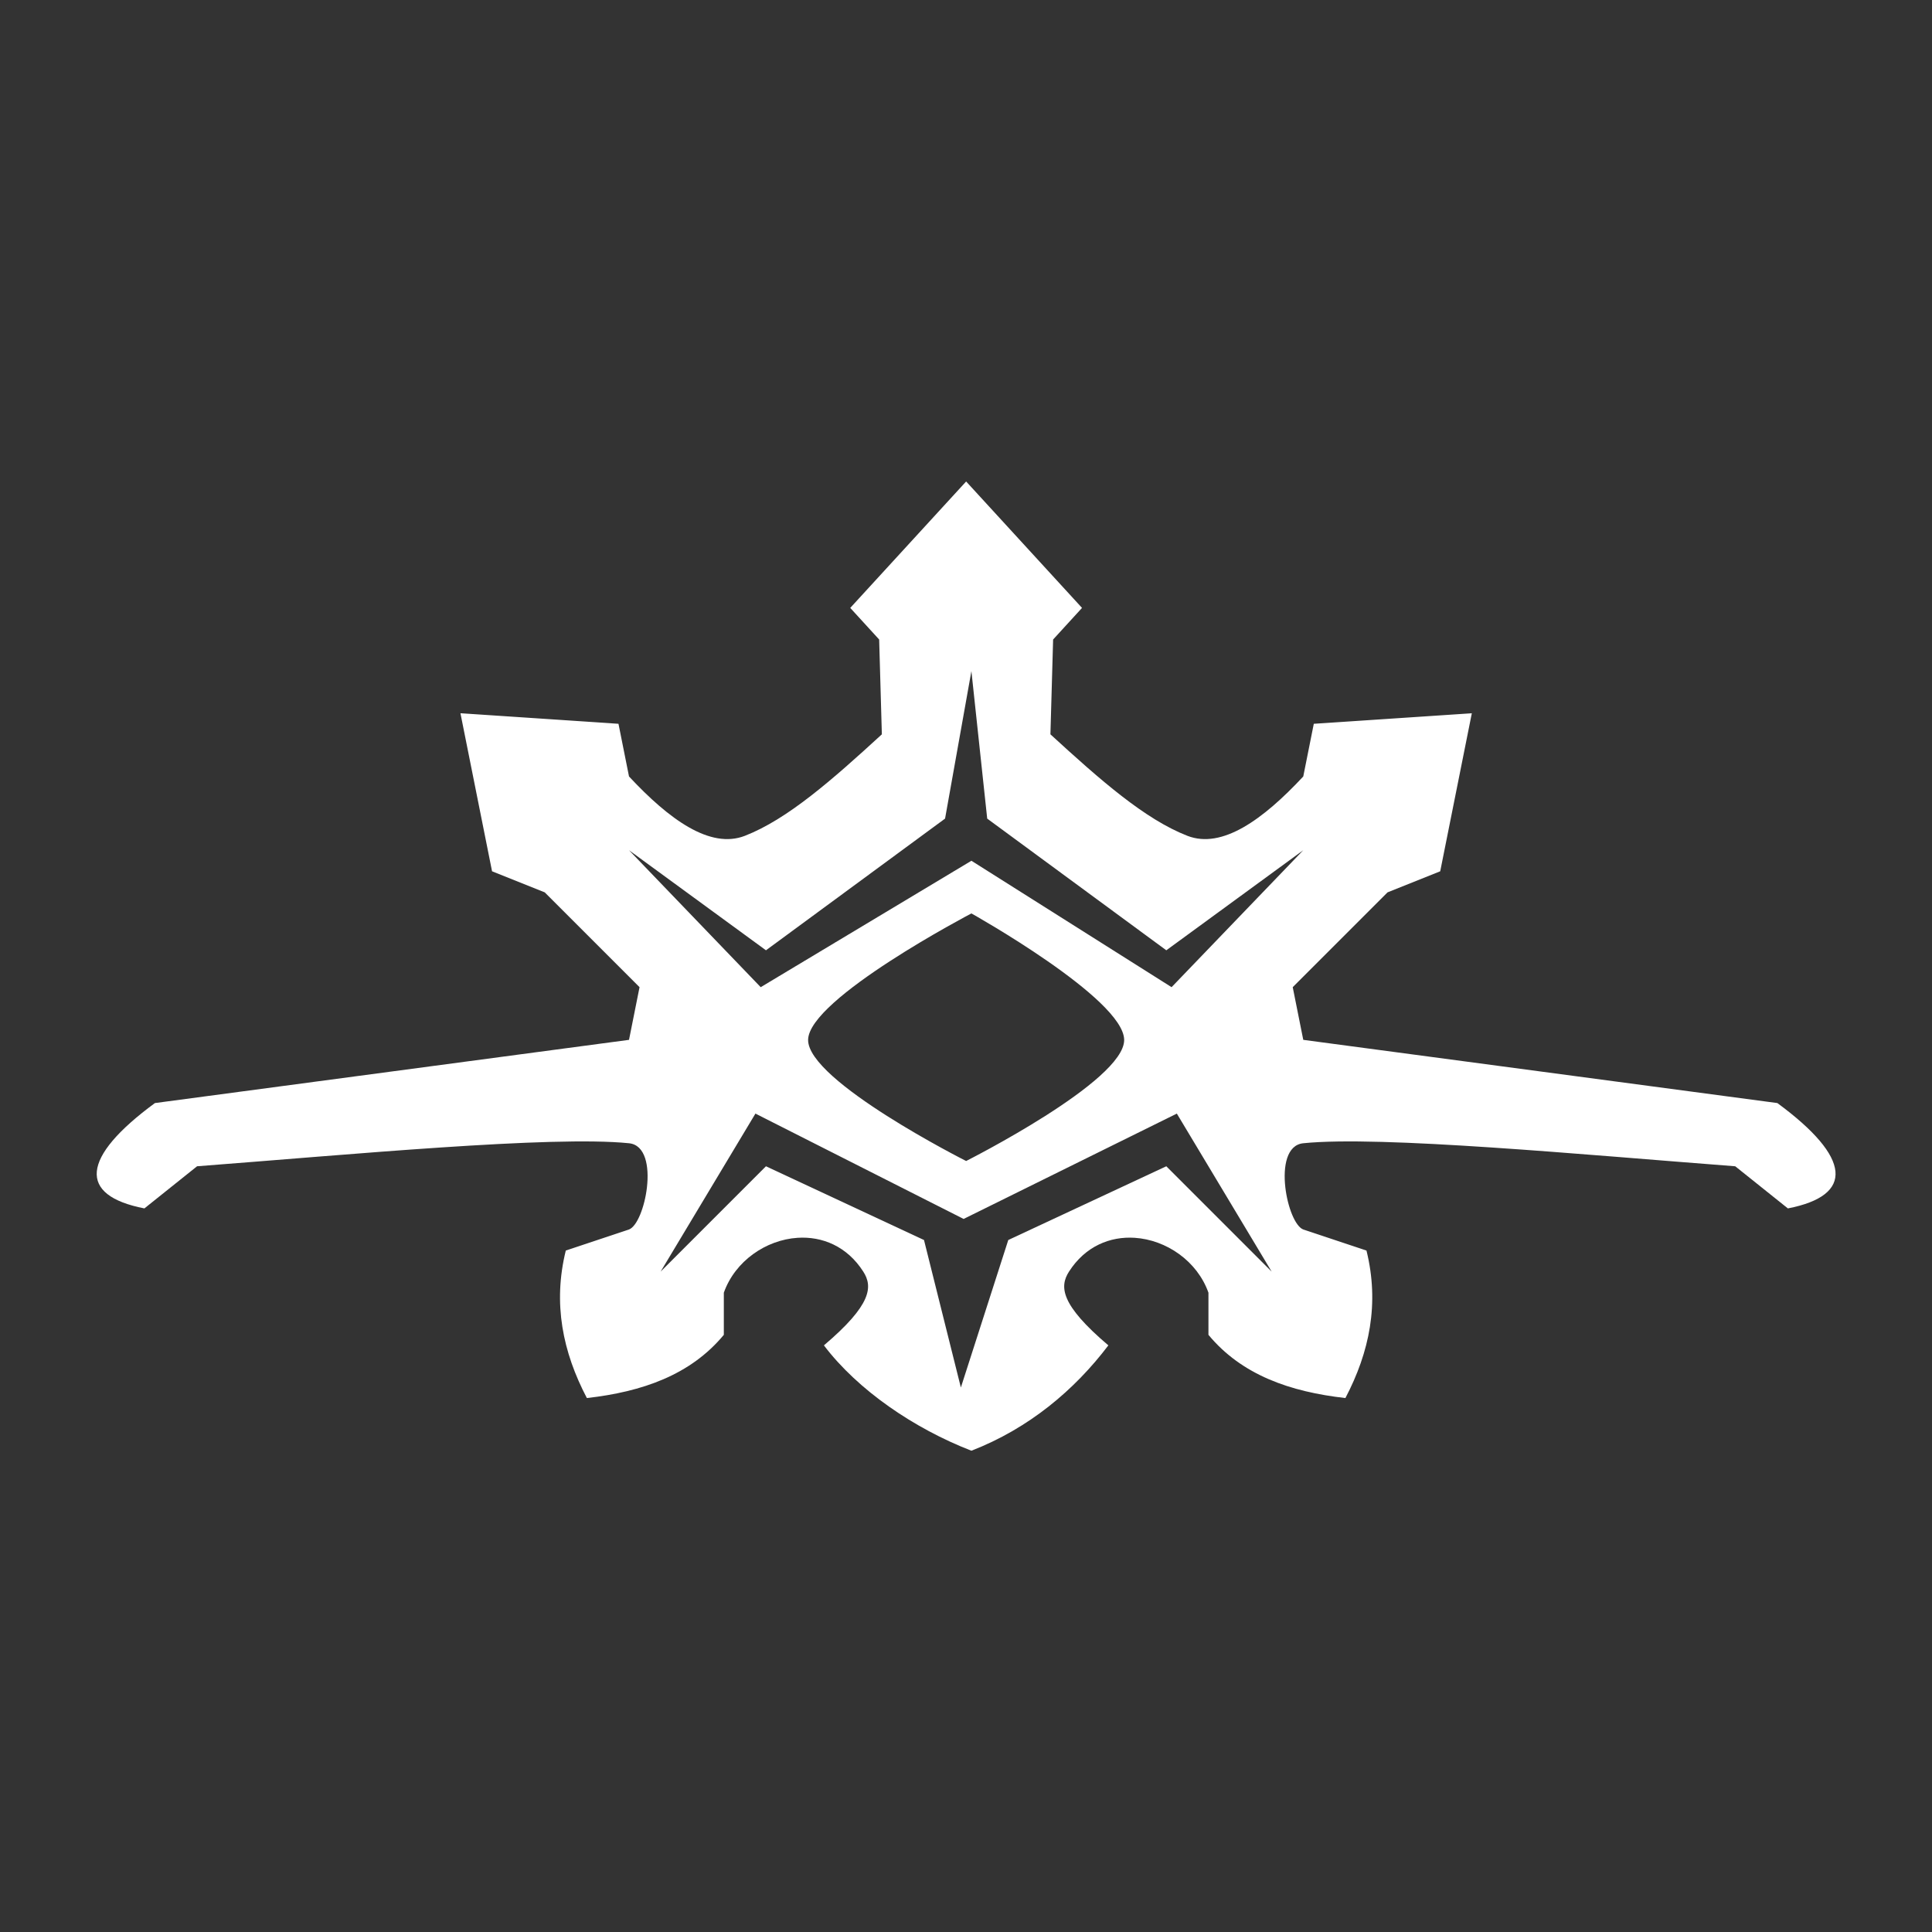 <?xml version="1.0" encoding="UTF-8" standalone="no"?>
<!DOCTYPE svg PUBLIC "-//W3C//DTD SVG 1.1//EN" "http://www.w3.org/Graphics/SVG/1.1/DTD/svg11.dtd">
<svg width="100%" height="100%" viewBox="0 0 1000 1000" version="1.1" xmlns="http://www.w3.org/2000/svg" xmlns:xlink="http://www.w3.org/1999/xlink" xml:space="preserve" xmlns:serif="http://www.serif.com/" style="fill-rule:evenodd;clip-rule:evenodd;stroke-linejoin:round;stroke-miterlimit:2;">
    <rect x="0" y="0" width="1000" height="1000" fill="#333333" stroke="none"/>
    <g transform="matrix(5.453,0,0,5.453,-2155.54,-1321.25)">
        <path d="M498,300L495.256,303L495,312C499.728,316.334 503.954,320.059 508,321.633C511.292,322.914 515.185,320.092 519,316L520,311L535,310L532,325L527,327L518,336L519,341L564,347C571.044,352.177 571.327,355.769 565,357L560,353C545.645,351.904 526.315,350.068 519,350.815C517.436,350.974 517.069,352.999 517.298,355C517.51,356.867 518.241,358.712 519,359L525,361C526.245,366.034 525.286,370.645 523,375C517.753,374.409 513.158,372.812 510,369L510,365C508.932,361.991 505.995,359.984 503,359.79C500.673,359.639 498.311,360.582 496.763,363C495.853,364.422 495.944,366.134 500.5,370C497.284,374.246 492.941,377.891 487.5,380C482.059,377.891 476.716,374.246 473.5,370C478.056,366.134 478.147,364.422 477.237,363C475.689,360.582 473.327,359.639 471,359.79C468.005,359.984 465.068,361.991 464,365L464,369C460.842,372.812 456.247,374.409 451,375C448.714,370.645 447.755,366.034 449,361L455,359C455.759,358.712 456.49,356.867 456.702,355C456.931,352.999 456.564,350.974 455,350.815C447.685,350.068 428.355,351.904 414,353L409,357C402.673,355.769 402.956,352.177 410,347L455,341L456,336L447,327L442,325L439,310L454,311L455,316C458.815,320.092 462.708,322.914 466,321.633C470.046,320.059 474.272,316.334 479,312L478.744,303L476,300L487,288L498,300ZM486.5,374L483,360L468,353L458,363L467,348L486.761,358L507,348L516,363L506,353L491,360L486.5,374ZM487.5,329C487.5,329 501.957,337.083 502,341C502.043,344.917 487,352.5 487,352.5C487,352.5 471.957,344.917 472,341C472.043,337.083 487.5,329 487.5,329ZM467.5,336L455,323L468,332.5L485,320L487.5,306L489,320L506,332.5L519,323L506.5,336L487.5,324L467.5,336Z" style="fill:white;"/>
    </g>
</svg>
